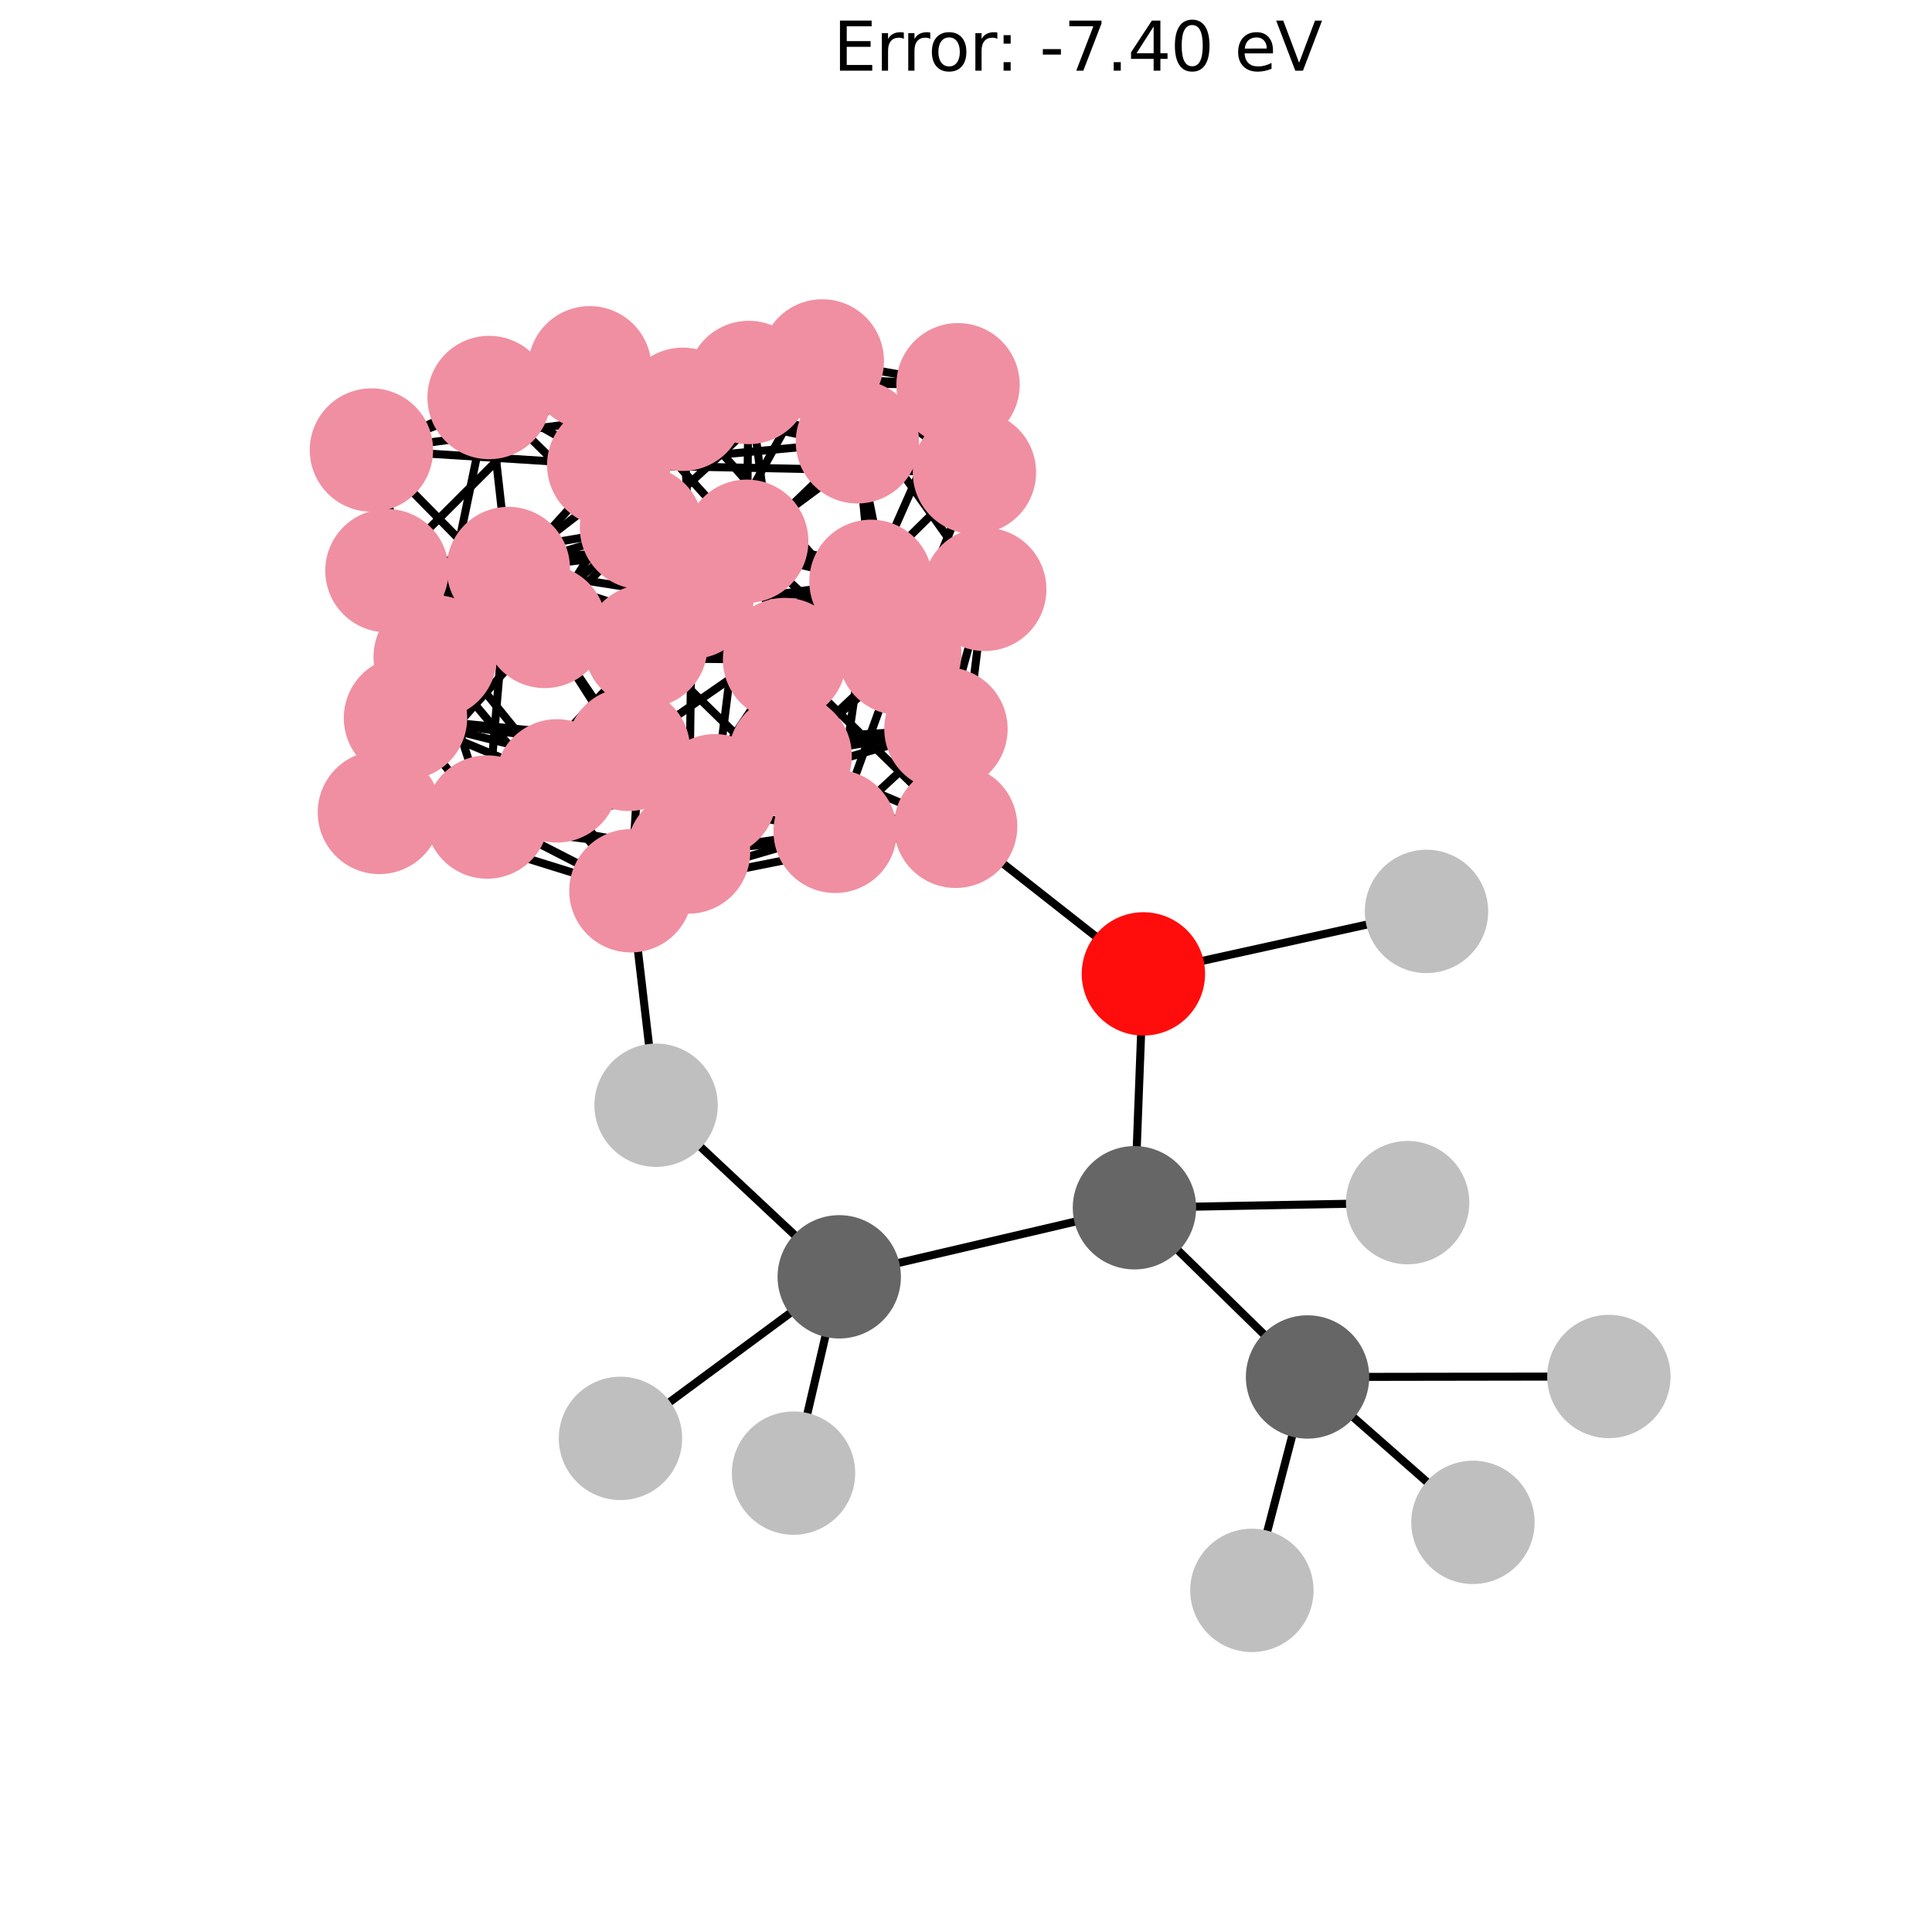 <?xml version="1.0" encoding="utf-8" standalone="no"?>
<!DOCTYPE svg PUBLIC "-//W3C//DTD SVG 1.1//EN"
  "http://www.w3.org/Graphics/SVG/1.1/DTD/svg11.dtd">
<svg xmlns:xlink="http://www.w3.org/1999/xlink" width="288pt" height="288pt" viewBox="0 0 288 288" xmlns="http://www.w3.org/2000/svg" version="1.1">
 <defs>
  <style type="text/css">*{stroke-linejoin: round; stroke-linecap: butt}</style>
 </defs>
 <g id="figure_1">
  <g id="patch_1">
   <path d="M 0 288 
L 288 288 
L 288 0 
L 0 0 
z
" style="fill: #ffffff"/>
  </g>
  <g id="axes_1">
   <g id="LineCollection_1">
    <path d="M 55.369 67.085 
L 72.91 59.258 
" clip-path="url(#pb1db0e8ab6)" style="fill: none; stroke: #000000; stroke-width: 1.2"/>
    <path d="M 55.369 67.085 
L 101.779 61.012 
" clip-path="url(#pb1db0e8ab6)" style="fill: none; stroke: #000000; stroke-width: 1.2"/>
    <path d="M 55.369 67.085 
L 87.915 54.824 
" clip-path="url(#pb1db0e8ab6)" style="fill: none; stroke: #000000; stroke-width: 1.2"/>
    <path d="M 55.369 67.085 
L 90.744 69.315 
" clip-path="url(#pb1db0e8ab6)" style="fill: none; stroke: #000000; stroke-width: 1.2"/>
    <path d="M 55.369 67.085 
L 81.207 93.383 
" clip-path="url(#pb1db0e8ab6)" style="fill: none; stroke: #000000; stroke-width: 1.2"/>
    <path d="M 55.369 67.085 
L 57.682 85.071 
" clip-path="url(#pb1db0e8ab6)" style="fill: none; stroke: #000000; stroke-width: 1.2"/>
    <path d="M 55.369 67.085 
L 64.873 97.924 
" clip-path="url(#pb1db0e8ab6)" style="fill: none; stroke: #000000; stroke-width: 1.2"/>
    <path d="M 72.91 59.258 
L 101.779 61.012 
" clip-path="url(#pb1db0e8ab6)" style="fill: none; stroke: #000000; stroke-width: 1.2"/>
    <path d="M 72.91 59.258 
L 122.579 53.804 
" clip-path="url(#pb1db0e8ab6)" style="fill: none; stroke: #000000; stroke-width: 1.2"/>
    <path d="M 72.91 59.258 
L 90.744 69.315 
" clip-path="url(#pb1db0e8ab6)" style="fill: none; stroke: #000000; stroke-width: 1.2"/>
    <path d="M 72.91 59.258 
L 111.617 57.015 
" clip-path="url(#pb1db0e8ab6)" style="fill: none; stroke: #000000; stroke-width: 1.2"/>
    <path d="M 72.91 59.258 
L 103.165 89.019 
" clip-path="url(#pb1db0e8ab6)" style="fill: none; stroke: #000000; stroke-width: 1.2"/>
    <path d="M 72.91 59.258 
L 64.873 97.924 
" clip-path="url(#pb1db0e8ab6)" style="fill: none; stroke: #000000; stroke-width: 1.2"/>
    <path d="M 72.91 59.258 
L 75.774 84.748 
" clip-path="url(#pb1db0e8ab6)" style="fill: none; stroke: #000000; stroke-width: 1.2"/>
    <path d="M 101.779 61.012 
L 122.579 53.804 
" clip-path="url(#pb1db0e8ab6)" style="fill: none; stroke: #000000; stroke-width: 1.2"/>
    <path d="M 101.779 61.012 
L 127.814 65.861 
" clip-path="url(#pb1db0e8ab6)" style="fill: none; stroke: #000000; stroke-width: 1.2"/>
    <path d="M 101.779 61.012 
L 145.257 70.422 
" clip-path="url(#pb1db0e8ab6)" style="fill: none; stroke: #000000; stroke-width: 1.2"/>
    <path d="M 101.779 61.012 
L 81.207 93.383 
" clip-path="url(#pb1db0e8ab6)" style="fill: none; stroke: #000000; stroke-width: 1.2"/>
    <path d="M 101.779 61.012 
L 103.165 89.019 
" clip-path="url(#pb1db0e8ab6)" style="fill: none; stroke: #000000; stroke-width: 1.2"/>
    <path d="M 101.779 61.012 
L 134.12 97.401 
" clip-path="url(#pb1db0e8ab6)" style="fill: none; stroke: #000000; stroke-width: 1.2"/>
    <path d="M 122.579 53.804 
L 142.814 57.354 
" clip-path="url(#pb1db0e8ab6)" style="fill: none; stroke: #000000; stroke-width: 1.2"/>
    <path d="M 122.579 53.804 
L 145.257 70.422 
" clip-path="url(#pb1db0e8ab6)" style="fill: none; stroke: #000000; stroke-width: 1.2"/>
    <path d="M 122.579 53.804 
L 95.624 78.652 
" clip-path="url(#pb1db0e8ab6)" style="fill: none; stroke: #000000; stroke-width: 1.2"/>
    <path d="M 122.579 53.804 
L 103.165 89.019 
" clip-path="url(#pb1db0e8ab6)" style="fill: none; stroke: #000000; stroke-width: 1.2"/>
    <path d="M 122.579 53.804 
L 146.794 87.853 
" clip-path="url(#pb1db0e8ab6)" style="fill: none; stroke: #000000; stroke-width: 1.2"/>
    <path d="M 142.814 57.354 
L 127.814 65.861 
" clip-path="url(#pb1db0e8ab6)" style="fill: none; stroke: #000000; stroke-width: 1.2"/>
    <path d="M 142.814 57.354 
L 145.257 70.422 
" clip-path="url(#pb1db0e8ab6)" style="fill: none; stroke: #000000; stroke-width: 1.2"/>
    <path d="M 142.814 57.354 
L 87.915 54.824 
" clip-path="url(#pb1db0e8ab6)" style="fill: none; stroke: #000000; stroke-width: 1.2"/>
    <path d="M 142.814 57.354 
L 111.617 57.015 
" clip-path="url(#pb1db0e8ab6)" style="fill: none; stroke: #000000; stroke-width: 1.2"/>
    <path d="M 142.814 57.354 
L 129.837 86.662 
" clip-path="url(#pb1db0e8ab6)" style="fill: none; stroke: #000000; stroke-width: 1.2"/>
    <path d="M 142.814 57.354 
L 146.794 87.853 
" clip-path="url(#pb1db0e8ab6)" style="fill: none; stroke: #000000; stroke-width: 1.2"/>
    <path d="M 142.814 57.354 
L 111.311 80.687 
" clip-path="url(#pb1db0e8ab6)" style="fill: none; stroke: #000000; stroke-width: 1.2"/>
    <path d="M 127.814 65.861 
L 145.257 70.422 
" clip-path="url(#pb1db0e8ab6)" style="fill: none; stroke: #000000; stroke-width: 1.2"/>
    <path d="M 127.814 65.861 
L 87.915 54.824 
" clip-path="url(#pb1db0e8ab6)" style="fill: none; stroke: #000000; stroke-width: 1.2"/>
    <path d="M 127.814 65.861 
L 90.744 69.315 
" clip-path="url(#pb1db0e8ab6)" style="fill: none; stroke: #000000; stroke-width: 1.2"/>
    <path d="M 127.814 65.861 
L 129.837 86.662 
" clip-path="url(#pb1db0e8ab6)" style="fill: none; stroke: #000000; stroke-width: 1.2"/>
    <path d="M 127.814 65.861 
L 134.12 97.401 
" clip-path="url(#pb1db0e8ab6)" style="fill: none; stroke: #000000; stroke-width: 1.2"/>
    <path d="M 127.814 65.861 
L 96.27 96.317 
" clip-path="url(#pb1db0e8ab6)" style="fill: none; stroke: #000000; stroke-width: 1.2"/>
    <path d="M 145.257 70.422 
L 90.744 69.315 
" clip-path="url(#pb1db0e8ab6)" style="fill: none; stroke: #000000; stroke-width: 1.2"/>
    <path d="M 145.257 70.422 
L 111.617 57.015 
" clip-path="url(#pb1db0e8ab6)" style="fill: none; stroke: #000000; stroke-width: 1.2"/>
    <path d="M 145.257 70.422 
L 134.12 97.401 
" clip-path="url(#pb1db0e8ab6)" style="fill: none; stroke: #000000; stroke-width: 1.2"/>
    <path d="M 145.257 70.422 
L 146.794 87.853 
" clip-path="url(#pb1db0e8ab6)" style="fill: none; stroke: #000000; stroke-width: 1.2"/>
    <path d="M 145.257 70.422 
L 116.954 98.317 
" clip-path="url(#pb1db0e8ab6)" style="fill: none; stroke: #000000; stroke-width: 1.2"/>
    <path d="M 87.915 54.824 
L 90.744 69.315 
" clip-path="url(#pb1db0e8ab6)" style="fill: none; stroke: #000000; stroke-width: 1.2"/>
    <path d="M 87.915 54.824 
L 111.617 57.015 
" clip-path="url(#pb1db0e8ab6)" style="fill: none; stroke: #000000; stroke-width: 1.2"/>
    <path d="M 87.915 54.824 
L 111.311 80.687 
" clip-path="url(#pb1db0e8ab6)" style="fill: none; stroke: #000000; stroke-width: 1.2"/>
    <path d="M 87.915 54.824 
L 96.27 96.317 
" clip-path="url(#pb1db0e8ab6)" style="fill: none; stroke: #000000; stroke-width: 1.2"/>
    <path d="M 87.915 54.824 
L 57.682 85.071 
" clip-path="url(#pb1db0e8ab6)" style="fill: none; stroke: #000000; stroke-width: 1.2"/>
    <path d="M 90.744 69.315 
L 111.617 57.015 
" clip-path="url(#pb1db0e8ab6)" style="fill: none; stroke: #000000; stroke-width: 1.2"/>
    <path d="M 90.744 69.315 
L 96.27 96.317 
" clip-path="url(#pb1db0e8ab6)" style="fill: none; stroke: #000000; stroke-width: 1.2"/>
    <path d="M 90.744 69.315 
L 116.954 98.317 
" clip-path="url(#pb1db0e8ab6)" style="fill: none; stroke: #000000; stroke-width: 1.2"/>
    <path d="M 90.744 69.315 
L 64.873 97.924 
" clip-path="url(#pb1db0e8ab6)" style="fill: none; stroke: #000000; stroke-width: 1.2"/>
    <path d="M 111.617 57.015 
L 111.311 80.687 
" clip-path="url(#pb1db0e8ab6)" style="fill: none; stroke: #000000; stroke-width: 1.2"/>
    <path d="M 111.617 57.015 
L 116.954 98.317 
" clip-path="url(#pb1db0e8ab6)" style="fill: none; stroke: #000000; stroke-width: 1.2"/>
    <path d="M 111.617 57.015 
L 75.774 84.748 
" clip-path="url(#pb1db0e8ab6)" style="fill: none; stroke: #000000; stroke-width: 1.2"/>
    <path d="M 95.624 78.652 
L 81.207 93.383 
" clip-path="url(#pb1db0e8ab6)" style="fill: none; stroke: #000000; stroke-width: 1.2"/>
    <path d="M 95.624 78.652 
L 103.165 89.019 
" clip-path="url(#pb1db0e8ab6)" style="fill: none; stroke: #000000; stroke-width: 1.2"/>
    <path d="M 95.624 78.652 
L 129.837 86.662 
" clip-path="url(#pb1db0e8ab6)" style="fill: none; stroke: #000000; stroke-width: 1.2"/>
    <path d="M 95.624 78.652 
L 146.794 87.853 
" clip-path="url(#pb1db0e8ab6)" style="fill: none; stroke: #000000; stroke-width: 1.2"/>
    <path d="M 95.624 78.652 
L 57.682 85.071 
" clip-path="url(#pb1db0e8ab6)" style="fill: none; stroke: #000000; stroke-width: 1.2"/>
    <path d="M 95.624 78.652 
L 75.774 84.748 
" clip-path="url(#pb1db0e8ab6)" style="fill: none; stroke: #000000; stroke-width: 1.2"/>
    <path d="M 95.624 78.652 
L 60.445 107.034 
" clip-path="url(#pb1db0e8ab6)" style="fill: none; stroke: #000000; stroke-width: 1.2"/>
    <path d="M 95.624 78.652 
L 93.675 111.704 
" clip-path="url(#pb1db0e8ab6)" style="fill: none; stroke: #000000; stroke-width: 1.2"/>
    <path d="M 95.624 78.652 
L 117.788 112.678 
" clip-path="url(#pb1db0e8ab6)" style="fill: none; stroke: #000000; stroke-width: 1.2"/>
    <path d="M 81.207 93.383 
L 103.165 89.019 
" clip-path="url(#pb1db0e8ab6)" style="fill: none; stroke: #000000; stroke-width: 1.2"/>
    <path d="M 81.207 93.383 
L 129.837 86.662 
" clip-path="url(#pb1db0e8ab6)" style="fill: none; stroke: #000000; stroke-width: 1.2"/>
    <path d="M 81.207 93.383 
L 134.12 97.401 
" clip-path="url(#pb1db0e8ab6)" style="fill: none; stroke: #000000; stroke-width: 1.2"/>
    <path d="M 81.207 93.383 
L 57.682 85.071 
" clip-path="url(#pb1db0e8ab6)" style="fill: none; stroke: #000000; stroke-width: 1.2"/>
    <path d="M 81.207 93.383 
L 64.873 97.924 
" clip-path="url(#pb1db0e8ab6)" style="fill: none; stroke: #000000; stroke-width: 1.2"/>
    <path d="M 81.207 93.383 
L 56.555 121.106 
" clip-path="url(#pb1db0e8ab6)" style="fill: none; stroke: #000000; stroke-width: 1.2"/>
    <path d="M 81.207 93.383 
L 93.675 111.704 
" clip-path="url(#pb1db0e8ab6)" style="fill: none; stroke: #000000; stroke-width: 1.2"/>
    <path d="M 81.207 93.383 
L 102.636 127.005 
" clip-path="url(#pb1db0e8ab6)" style="fill: none; stroke: #000000; stroke-width: 1.2"/>
    <path d="M 103.165 89.019 
L 134.12 97.401 
" clip-path="url(#pb1db0e8ab6)" style="fill: none; stroke: #000000; stroke-width: 1.2"/>
    <path d="M 103.165 89.019 
L 146.794 87.853 
" clip-path="url(#pb1db0e8ab6)" style="fill: none; stroke: #000000; stroke-width: 1.2"/>
    <path d="M 103.165 89.019 
L 64.873 97.924 
" clip-path="url(#pb1db0e8ab6)" style="fill: none; stroke: #000000; stroke-width: 1.2"/>
    <path d="M 103.165 89.019 
L 75.774 84.748 
" clip-path="url(#pb1db0e8ab6)" style="fill: none; stroke: #000000; stroke-width: 1.2"/>
    <path d="M 103.165 89.019 
L 72.622 121.795 
" clip-path="url(#pb1db0e8ab6)" style="fill: none; stroke: #000000; stroke-width: 1.2"/>
    <path d="M 103.165 89.019 
L 102.636 127.005 
" clip-path="url(#pb1db0e8ab6)" style="fill: none; stroke: #000000; stroke-width: 1.2"/>
    <path d="M 103.165 89.019 
L 117.788 112.678 
" clip-path="url(#pb1db0e8ab6)" style="fill: none; stroke: #000000; stroke-width: 1.2"/>
    <path d="M 129.837 86.662 
L 134.12 97.401 
" clip-path="url(#pb1db0e8ab6)" style="fill: none; stroke: #000000; stroke-width: 1.2"/>
    <path d="M 129.837 86.662 
L 146.794 87.853 
" clip-path="url(#pb1db0e8ab6)" style="fill: none; stroke: #000000; stroke-width: 1.2"/>
    <path d="M 129.837 86.662 
L 111.311 80.687 
" clip-path="url(#pb1db0e8ab6)" style="fill: none; stroke: #000000; stroke-width: 1.2"/>
    <path d="M 129.837 86.662 
L 96.27 96.317 
" clip-path="url(#pb1db0e8ab6)" style="fill: none; stroke: #000000; stroke-width: 1.2"/>
    <path d="M 129.837 86.662 
L 93.675 111.704 
" clip-path="url(#pb1db0e8ab6)" style="fill: none; stroke: #000000; stroke-width: 1.2"/>
    <path d="M 129.837 86.662 
L 141.014 108.669 
" clip-path="url(#pb1db0e8ab6)" style="fill: none; stroke: #000000; stroke-width: 1.2"/>
    <path d="M 129.837 86.662 
L 124.497 123.928 
" clip-path="url(#pb1db0e8ab6)" style="fill: none; stroke: #000000; stroke-width: 1.2"/>
    <path d="M 134.12 97.401 
L 146.794 87.853 
" clip-path="url(#pb1db0e8ab6)" style="fill: none; stroke: #000000; stroke-width: 1.2"/>
    <path d="M 134.12 97.401 
L 96.27 96.317 
" clip-path="url(#pb1db0e8ab6)" style="fill: none; stroke: #000000; stroke-width: 1.2"/>
    <path d="M 134.12 97.401 
L 116.954 98.317 
" clip-path="url(#pb1db0e8ab6)" style="fill: none; stroke: #000000; stroke-width: 1.2"/>
    <path d="M 134.12 97.401 
L 102.636 127.005 
" clip-path="url(#pb1db0e8ab6)" style="fill: none; stroke: #000000; stroke-width: 1.2"/>
    <path d="M 134.12 97.401 
L 124.497 123.928 
" clip-path="url(#pb1db0e8ab6)" style="fill: none; stroke: #000000; stroke-width: 1.2"/>
    <path d="M 134.12 97.401 
L 142.458 123.176 
" clip-path="url(#pb1db0e8ab6)" style="fill: none; stroke: #000000; stroke-width: 1.2"/>
    <path d="M 146.794 87.853 
L 111.311 80.687 
" clip-path="url(#pb1db0e8ab6)" style="fill: none; stroke: #000000; stroke-width: 1.2"/>
    <path d="M 146.794 87.853 
L 116.954 98.317 
" clip-path="url(#pb1db0e8ab6)" style="fill: none; stroke: #000000; stroke-width: 1.2"/>
    <path d="M 146.794 87.853 
L 117.788 112.678 
" clip-path="url(#pb1db0e8ab6)" style="fill: none; stroke: #000000; stroke-width: 1.2"/>
    <path d="M 146.794 87.853 
L 141.014 108.669 
" clip-path="url(#pb1db0e8ab6)" style="fill: none; stroke: #000000; stroke-width: 1.2"/>
    <path d="M 146.794 87.853 
L 142.458 123.176 
" clip-path="url(#pb1db0e8ab6)" style="fill: none; stroke: #000000; stroke-width: 1.2"/>
    <path d="M 111.311 80.687 
L 96.27 96.317 
" clip-path="url(#pb1db0e8ab6)" style="fill: none; stroke: #000000; stroke-width: 1.2"/>
    <path d="M 111.311 80.687 
L 116.954 98.317 
" clip-path="url(#pb1db0e8ab6)" style="fill: none; stroke: #000000; stroke-width: 1.2"/>
    <path d="M 111.311 80.687 
L 57.682 85.071 
" clip-path="url(#pb1db0e8ab6)" style="fill: none; stroke: #000000; stroke-width: 1.2"/>
    <path d="M 111.311 80.687 
L 75.774 84.748 
" clip-path="url(#pb1db0e8ab6)" style="fill: none; stroke: #000000; stroke-width: 1.2"/>
    <path d="M 111.311 80.687 
L 141.014 108.669 
" clip-path="url(#pb1db0e8ab6)" style="fill: none; stroke: #000000; stroke-width: 1.2"/>
    <path d="M 111.311 80.687 
L 83.014 116.403 
" clip-path="url(#pb1db0e8ab6)" style="fill: none; stroke: #000000; stroke-width: 1.2"/>
    <path d="M 111.311 80.687 
L 106.575 118.624 
" clip-path="url(#pb1db0e8ab6)" style="fill: none; stroke: #000000; stroke-width: 1.2"/>
    <path d="M 96.27 96.317 
L 116.954 98.317 
" clip-path="url(#pb1db0e8ab6)" style="fill: none; stroke: #000000; stroke-width: 1.2"/>
    <path d="M 96.27 96.317 
L 57.682 85.071 
" clip-path="url(#pb1db0e8ab6)" style="fill: none; stroke: #000000; stroke-width: 1.2"/>
    <path d="M 96.27 96.317 
L 64.873 97.924 
" clip-path="url(#pb1db0e8ab6)" style="fill: none; stroke: #000000; stroke-width: 1.2"/>
    <path d="M 96.27 96.317 
L 124.497 123.928 
" clip-path="url(#pb1db0e8ab6)" style="fill: none; stroke: #000000; stroke-width: 1.2"/>
    <path d="M 96.27 96.317 
L 83.014 116.403 
" clip-path="url(#pb1db0e8ab6)" style="fill: none; stroke: #000000; stroke-width: 1.2"/>
    <path d="M 96.27 96.317 
L 94.049 132.785 
" clip-path="url(#pb1db0e8ab6)" style="fill: none; stroke: #000000; stroke-width: 1.2"/>
    <path d="M 116.954 98.317 
L 64.873 97.924 
" clip-path="url(#pb1db0e8ab6)" style="fill: none; stroke: #000000; stroke-width: 1.2"/>
    <path d="M 116.954 98.317 
L 75.774 84.748 
" clip-path="url(#pb1db0e8ab6)" style="fill: none; stroke: #000000; stroke-width: 1.2"/>
    <path d="M 116.954 98.317 
L 142.458 123.176 
" clip-path="url(#pb1db0e8ab6)" style="fill: none; stroke: #000000; stroke-width: 1.2"/>
    <path d="M 116.954 98.317 
L 94.049 132.785 
" clip-path="url(#pb1db0e8ab6)" style="fill: none; stroke: #000000; stroke-width: 1.2"/>
    <path d="M 116.954 98.317 
L 106.575 118.624 
" clip-path="url(#pb1db0e8ab6)" style="fill: none; stroke: #000000; stroke-width: 1.2"/>
    <path d="M 57.682 85.071 
L 64.873 97.924 
" clip-path="url(#pb1db0e8ab6)" style="fill: none; stroke: #000000; stroke-width: 1.2"/>
    <path d="M 57.682 85.071 
L 75.774 84.748 
" clip-path="url(#pb1db0e8ab6)" style="fill: none; stroke: #000000; stroke-width: 1.2"/>
    <path d="M 57.682 85.071 
L 60.445 107.034 
" clip-path="url(#pb1db0e8ab6)" style="fill: none; stroke: #000000; stroke-width: 1.2"/>
    <path d="M 57.682 85.071 
L 56.555 121.106 
" clip-path="url(#pb1db0e8ab6)" style="fill: none; stroke: #000000; stroke-width: 1.2"/>
    <path d="M 57.682 85.071 
L 83.014 116.403 
" clip-path="url(#pb1db0e8ab6)" style="fill: none; stroke: #000000; stroke-width: 1.2"/>
    <path d="M 64.873 97.924 
L 75.774 84.748 
" clip-path="url(#pb1db0e8ab6)" style="fill: none; stroke: #000000; stroke-width: 1.2"/>
    <path d="M 64.873 97.924 
L 56.555 121.106 
" clip-path="url(#pb1db0e8ab6)" style="fill: none; stroke: #000000; stroke-width: 1.2"/>
    <path d="M 64.873 97.924 
L 72.622 121.795 
" clip-path="url(#pb1db0e8ab6)" style="fill: none; stroke: #000000; stroke-width: 1.2"/>
    <path d="M 64.873 97.924 
L 94.049 132.785 
" clip-path="url(#pb1db0e8ab6)" style="fill: none; stroke: #000000; stroke-width: 1.2"/>
    <path d="M 75.774 84.748 
L 60.445 107.034 
" clip-path="url(#pb1db0e8ab6)" style="fill: none; stroke: #000000; stroke-width: 1.2"/>
    <path d="M 75.774 84.748 
L 72.622 121.795 
" clip-path="url(#pb1db0e8ab6)" style="fill: none; stroke: #000000; stroke-width: 1.2"/>
    <path d="M 75.774 84.748 
L 106.575 118.624 
" clip-path="url(#pb1db0e8ab6)" style="fill: none; stroke: #000000; stroke-width: 1.2"/>
    <path d="M 60.445 107.034 
L 56.555 121.106 
" clip-path="url(#pb1db0e8ab6)" style="fill: none; stroke: #000000; stroke-width: 1.2"/>
    <path d="M 60.445 107.034 
L 72.622 121.795 
" clip-path="url(#pb1db0e8ab6)" style="fill: none; stroke: #000000; stroke-width: 1.2"/>
    <path d="M 60.445 107.034 
L 93.675 111.704 
" clip-path="url(#pb1db0e8ab6)" style="fill: none; stroke: #000000; stroke-width: 1.2"/>
    <path d="M 60.445 107.034 
L 117.788 112.678 
" clip-path="url(#pb1db0e8ab6)" style="fill: none; stroke: #000000; stroke-width: 1.2"/>
    <path d="M 60.445 107.034 
L 83.014 116.403 
" clip-path="url(#pb1db0e8ab6)" style="fill: none; stroke: #000000; stroke-width: 1.2"/>
    <path d="M 60.445 107.034 
L 106.575 118.624 
" clip-path="url(#pb1db0e8ab6)" style="fill: none; stroke: #000000; stroke-width: 1.2"/>
    <path d="M 56.555 121.106 
L 72.622 121.795 
" clip-path="url(#pb1db0e8ab6)" style="fill: none; stroke: #000000; stroke-width: 1.2"/>
    <path d="M 56.555 121.106 
L 93.675 111.704 
" clip-path="url(#pb1db0e8ab6)" style="fill: none; stroke: #000000; stroke-width: 1.2"/>
    <path d="M 56.555 121.106 
L 102.636 127.005 
" clip-path="url(#pb1db0e8ab6)" style="fill: none; stroke: #000000; stroke-width: 1.2"/>
    <path d="M 56.555 121.106 
L 83.014 116.403 
" clip-path="url(#pb1db0e8ab6)" style="fill: none; stroke: #000000; stroke-width: 1.2"/>
    <path d="M 56.555 121.106 
L 94.049 132.785 
" clip-path="url(#pb1db0e8ab6)" style="fill: none; stroke: #000000; stroke-width: 1.2"/>
    <path d="M 72.622 121.795 
L 102.636 127.005 
" clip-path="url(#pb1db0e8ab6)" style="fill: none; stroke: #000000; stroke-width: 1.2"/>
    <path d="M 72.622 121.795 
L 117.788 112.678 
" clip-path="url(#pb1db0e8ab6)" style="fill: none; stroke: #000000; stroke-width: 1.2"/>
    <path d="M 72.622 121.795 
L 94.049 132.785 
" clip-path="url(#pb1db0e8ab6)" style="fill: none; stroke: #000000; stroke-width: 1.2"/>
    <path d="M 72.622 121.795 
L 106.575 118.624 
" clip-path="url(#pb1db0e8ab6)" style="fill: none; stroke: #000000; stroke-width: 1.2"/>
    <path d="M 93.675 111.704 
L 102.636 127.005 
" clip-path="url(#pb1db0e8ab6)" style="fill: none; stroke: #000000; stroke-width: 1.2"/>
    <path d="M 93.675 111.704 
L 117.788 112.678 
" clip-path="url(#pb1db0e8ab6)" style="fill: none; stroke: #000000; stroke-width: 1.2"/>
    <path d="M 93.675 111.704 
L 141.014 108.669 
" clip-path="url(#pb1db0e8ab6)" style="fill: none; stroke: #000000; stroke-width: 1.2"/>
    <path d="M 93.675 111.704 
L 124.497 123.928 
" clip-path="url(#pb1db0e8ab6)" style="fill: none; stroke: #000000; stroke-width: 1.2"/>
    <path d="M 102.636 127.005 
L 117.788 112.678 
" clip-path="url(#pb1db0e8ab6)" style="fill: none; stroke: #000000; stroke-width: 1.2"/>
    <path d="M 102.636 127.005 
L 124.497 123.928 
" clip-path="url(#pb1db0e8ab6)" style="fill: none; stroke: #000000; stroke-width: 1.2"/>
    <path d="M 102.636 127.005 
L 142.458 123.176 
" clip-path="url(#pb1db0e8ab6)" style="fill: none; stroke: #000000; stroke-width: 1.2"/>
    <path d="M 117.788 112.678 
L 141.014 108.669 
" clip-path="url(#pb1db0e8ab6)" style="fill: none; stroke: #000000; stroke-width: 1.2"/>
    <path d="M 117.788 112.678 
L 142.458 123.176 
" clip-path="url(#pb1db0e8ab6)" style="fill: none; stroke: #000000; stroke-width: 1.2"/>
    <path d="M 141.014 108.669 
L 124.497 123.928 
" clip-path="url(#pb1db0e8ab6)" style="fill: none; stroke: #000000; stroke-width: 1.2"/>
    <path d="M 141.014 108.669 
L 142.458 123.176 
" clip-path="url(#pb1db0e8ab6)" style="fill: none; stroke: #000000; stroke-width: 1.2"/>
    <path d="M 141.014 108.669 
L 83.014 116.403 
" clip-path="url(#pb1db0e8ab6)" style="fill: none; stroke: #000000; stroke-width: 1.2"/>
    <path d="M 141.014 108.669 
L 106.575 118.624 
" clip-path="url(#pb1db0e8ab6)" style="fill: none; stroke: #000000; stroke-width: 1.2"/>
    <path d="M 124.497 123.928 
L 142.458 123.176 
" clip-path="url(#pb1db0e8ab6)" style="fill: none; stroke: #000000; stroke-width: 1.2"/>
    <path d="M 124.497 123.928 
L 83.014 116.403 
" clip-path="url(#pb1db0e8ab6)" style="fill: none; stroke: #000000; stroke-width: 1.2"/>
    <path d="M 124.497 123.928 
L 94.049 132.785 
" clip-path="url(#pb1db0e8ab6)" style="fill: none; stroke: #000000; stroke-width: 1.2"/>
    <path d="M 142.458 123.176 
L 94.049 132.785 
" clip-path="url(#pb1db0e8ab6)" style="fill: none; stroke: #000000; stroke-width: 1.2"/>
    <path d="M 142.458 123.176 
L 106.575 118.624 
" clip-path="url(#pb1db0e8ab6)" style="fill: none; stroke: #000000; stroke-width: 1.2"/>
    <path d="M 142.458 123.176 
L 170.443 145.175 
" clip-path="url(#pb1db0e8ab6)" style="fill: none; stroke: #000000; stroke-width: 1.2"/>
    <path d="M 83.014 116.403 
L 94.049 132.785 
" clip-path="url(#pb1db0e8ab6)" style="fill: none; stroke: #000000; stroke-width: 1.2"/>
    <path d="M 83.014 116.403 
L 106.575 118.624 
" clip-path="url(#pb1db0e8ab6)" style="fill: none; stroke: #000000; stroke-width: 1.2"/>
    <path d="M 94.049 132.785 
L 106.575 118.624 
" clip-path="url(#pb1db0e8ab6)" style="fill: none; stroke: #000000; stroke-width: 1.2"/>
    <path d="M 94.049 132.785 
L 97.801 164.754 
" clip-path="url(#pb1db0e8ab6)" style="fill: none; stroke: #000000; stroke-width: 1.2"/>
    <path d="M 92.491 214.417 
L 125.105 190.333 
" clip-path="url(#pb1db0e8ab6)" style="fill: none; stroke: #000000; stroke-width: 1.2"/>
    <path d="M 118.288 219.598 
L 125.105 190.333 
" clip-path="url(#pb1db0e8ab6)" style="fill: none; stroke: #000000; stroke-width: 1.2"/>
    <path d="M 97.801 164.754 
L 125.105 190.333 
" clip-path="url(#pb1db0e8ab6)" style="fill: none; stroke: #000000; stroke-width: 1.2"/>
    <path d="M 186.616 237.076 
L 194.914 205.263 
" clip-path="url(#pb1db0e8ab6)" style="fill: none; stroke: #000000; stroke-width: 1.2"/>
    <path d="M 219.569 226.935 
L 194.914 205.263 
" clip-path="url(#pb1db0e8ab6)" style="fill: none; stroke: #000000; stroke-width: 1.2"/>
    <path d="M 239.831 205.192 
L 194.914 205.263 
" clip-path="url(#pb1db0e8ab6)" style="fill: none; stroke: #000000; stroke-width: 1.2"/>
    <path d="M 209.833 179.276 
L 169.112 180.038 
" clip-path="url(#pb1db0e8ab6)" style="fill: none; stroke: #000000; stroke-width: 1.2"/>
    <path d="M 212.647 135.863 
L 170.443 145.175 
" clip-path="url(#pb1db0e8ab6)" style="fill: none; stroke: #000000; stroke-width: 1.2"/>
    <path d="M 125.105 190.333 
L 169.112 180.038 
" clip-path="url(#pb1db0e8ab6)" style="fill: none; stroke: #000000; stroke-width: 1.2"/>
    <path d="M 169.112 180.038 
L 194.914 205.263 
" clip-path="url(#pb1db0e8ab6)" style="fill: none; stroke: #000000; stroke-width: 1.2"/>
    <path d="M 169.112 180.038 
L 170.443 145.175 
" clip-path="url(#pb1db0e8ab6)" style="fill: none; stroke: #000000; stroke-width: 1.2"/>
   </g>
   <g id="PathCollection_1">
    <defs>
     <path id="C0_0_27fca8649d" d="M 0 8.944 
C 2.372 8.944 4.647 8.002 6.325 6.325 
C 8.002 4.647 8.944 2.372 8.944 -0 
C 8.944 -2.372 8.002 -4.647 6.325 -6.325 
C 4.647 -8.002 2.372 -8.944 0 -8.944 
C -2.372 -8.944 -4.647 -8.002 -6.325 -6.325 
C -8.002 -4.647 -8.944 -2.372 -8.944 0 
C -8.944 2.372 -8.002 4.647 -6.325 6.325 
C -4.647 8.002 -2.372 8.944 0 8.944 
z
"/>
    </defs>
    <g clip-path="url(#pb1db0e8ab6)">
     <use xlink:href="#C0_0_27fca8649d" x="55.369" y="67.085" style="fill: #f08fa1; stroke: #f08fa1; stroke-width: 0.5"/>
    </g>
    <g clip-path="url(#pb1db0e8ab6)">
     <use xlink:href="#C0_0_27fca8649d" x="72.91" y="59.258" style="fill: #f08fa1; stroke: #f08fa1; stroke-width: 0.5"/>
    </g>
    <g clip-path="url(#pb1db0e8ab6)">
     <use xlink:href="#C0_0_27fca8649d" x="101.779" y="61.012" style="fill: #f08fa1; stroke: #f08fa1; stroke-width: 0.5"/>
    </g>
    <g clip-path="url(#pb1db0e8ab6)">
     <use xlink:href="#C0_0_27fca8649d" x="122.579" y="53.804" style="fill: #f08fa1; stroke: #f08fa1; stroke-width: 0.5"/>
    </g>
    <g clip-path="url(#pb1db0e8ab6)">
     <use xlink:href="#C0_0_27fca8649d" x="142.814" y="57.354" style="fill: #f08fa1; stroke: #f08fa1; stroke-width: 0.5"/>
    </g>
    <g clip-path="url(#pb1db0e8ab6)">
     <use xlink:href="#C0_0_27fca8649d" x="127.814" y="65.861" style="fill: #f08fa1; stroke: #f08fa1; stroke-width: 0.5"/>
    </g>
    <g clip-path="url(#pb1db0e8ab6)">
     <use xlink:href="#C0_0_27fca8649d" x="145.257" y="70.422" style="fill: #f08fa1; stroke: #f08fa1; stroke-width: 0.5"/>
    </g>
    <g clip-path="url(#pb1db0e8ab6)">
     <use xlink:href="#C0_0_27fca8649d" x="87.915" y="54.824" style="fill: #f08fa1; stroke: #f08fa1; stroke-width: 0.5"/>
    </g>
    <g clip-path="url(#pb1db0e8ab6)">
     <use xlink:href="#C0_0_27fca8649d" x="90.744" y="69.315" style="fill: #f08fa1; stroke: #f08fa1; stroke-width: 0.5"/>
    </g>
    <g clip-path="url(#pb1db0e8ab6)">
     <use xlink:href="#C0_0_27fca8649d" x="111.617" y="57.015" style="fill: #f08fa1; stroke: #f08fa1; stroke-width: 0.5"/>
    </g>
    <g clip-path="url(#pb1db0e8ab6)">
     <use xlink:href="#C0_0_27fca8649d" x="95.624" y="78.652" style="fill: #f08fa1; stroke: #f08fa1; stroke-width: 0.5"/>
    </g>
    <g clip-path="url(#pb1db0e8ab6)">
     <use xlink:href="#C0_0_27fca8649d" x="81.207" y="93.383" style="fill: #f08fa1; stroke: #f08fa1; stroke-width: 0.5"/>
    </g>
    <g clip-path="url(#pb1db0e8ab6)">
     <use xlink:href="#C0_0_27fca8649d" x="103.165" y="89.019" style="fill: #f08fa1; stroke: #f08fa1; stroke-width: 0.5"/>
    </g>
    <g clip-path="url(#pb1db0e8ab6)">
     <use xlink:href="#C0_0_27fca8649d" x="129.837" y="86.662" style="fill: #f08fa1; stroke: #f08fa1; stroke-width: 0.5"/>
    </g>
    <g clip-path="url(#pb1db0e8ab6)">
     <use xlink:href="#C0_0_27fca8649d" x="134.12" y="97.401" style="fill: #f08fa1; stroke: #f08fa1; stroke-width: 0.5"/>
    </g>
    <g clip-path="url(#pb1db0e8ab6)">
     <use xlink:href="#C0_0_27fca8649d" x="146.794" y="87.853" style="fill: #f08fa1; stroke: #f08fa1; stroke-width: 0.5"/>
    </g>
    <g clip-path="url(#pb1db0e8ab6)">
     <use xlink:href="#C0_0_27fca8649d" x="111.311" y="80.687" style="fill: #f08fa1; stroke: #f08fa1; stroke-width: 0.5"/>
    </g>
    <g clip-path="url(#pb1db0e8ab6)">
     <use xlink:href="#C0_0_27fca8649d" x="96.27" y="96.317" style="fill: #f08fa1; stroke: #f08fa1; stroke-width: 0.5"/>
    </g>
    <g clip-path="url(#pb1db0e8ab6)">
     <use xlink:href="#C0_0_27fca8649d" x="116.954" y="98.317" style="fill: #f08fa1; stroke: #f08fa1; stroke-width: 0.5"/>
    </g>
    <g clip-path="url(#pb1db0e8ab6)">
     <use xlink:href="#C0_0_27fca8649d" x="57.682" y="85.071" style="fill: #f08fa1; stroke: #f08fa1; stroke-width: 0.5"/>
    </g>
    <g clip-path="url(#pb1db0e8ab6)">
     <use xlink:href="#C0_0_27fca8649d" x="64.873" y="97.924" style="fill: #f08fa1; stroke: #f08fa1; stroke-width: 0.5"/>
    </g>
    <g clip-path="url(#pb1db0e8ab6)">
     <use xlink:href="#C0_0_27fca8649d" x="75.774" y="84.748" style="fill: #f08fa1; stroke: #f08fa1; stroke-width: 0.5"/>
    </g>
    <g clip-path="url(#pb1db0e8ab6)">
     <use xlink:href="#C0_0_27fca8649d" x="60.445" y="107.034" style="fill: #f08fa1; stroke: #f08fa1; stroke-width: 0.5"/>
    </g>
    <g clip-path="url(#pb1db0e8ab6)">
     <use xlink:href="#C0_0_27fca8649d" x="56.555" y="121.106" style="fill: #f08fa1; stroke: #f08fa1; stroke-width: 0.5"/>
    </g>
    <g clip-path="url(#pb1db0e8ab6)">
     <use xlink:href="#C0_0_27fca8649d" x="72.622" y="121.795" style="fill: #f08fa1; stroke: #f08fa1; stroke-width: 0.5"/>
    </g>
    <g clip-path="url(#pb1db0e8ab6)">
     <use xlink:href="#C0_0_27fca8649d" x="93.675" y="111.704" style="fill: #f08fa1; stroke: #f08fa1; stroke-width: 0.5"/>
    </g>
    <g clip-path="url(#pb1db0e8ab6)">
     <use xlink:href="#C0_0_27fca8649d" x="102.636" y="127.005" style="fill: #f08fa1; stroke: #f08fa1; stroke-width: 0.5"/>
    </g>
    <g clip-path="url(#pb1db0e8ab6)">
     <use xlink:href="#C0_0_27fca8649d" x="117.788" y="112.678" style="fill: #f08fa1; stroke: #f08fa1; stroke-width: 0.5"/>
    </g>
    <g clip-path="url(#pb1db0e8ab6)">
     <use xlink:href="#C0_0_27fca8649d" x="141.014" y="108.669" style="fill: #f08fa1; stroke: #f08fa1; stroke-width: 0.5"/>
    </g>
    <g clip-path="url(#pb1db0e8ab6)">
     <use xlink:href="#C0_0_27fca8649d" x="124.497" y="123.928" style="fill: #f08fa1; stroke: #f08fa1; stroke-width: 0.5"/>
    </g>
    <g clip-path="url(#pb1db0e8ab6)">
     <use xlink:href="#C0_0_27fca8649d" x="142.458" y="123.176" style="fill: #f08fa1; stroke: #f08fa1; stroke-width: 0.5"/>
    </g>
    <g clip-path="url(#pb1db0e8ab6)">
     <use xlink:href="#C0_0_27fca8649d" x="83.014" y="116.403" style="fill: #f08fa1; stroke: #f08fa1; stroke-width: 0.5"/>
    </g>
    <g clip-path="url(#pb1db0e8ab6)">
     <use xlink:href="#C0_0_27fca8649d" x="94.049" y="132.785" style="fill: #f08fa1; stroke: #f08fa1; stroke-width: 0.5"/>
    </g>
    <g clip-path="url(#pb1db0e8ab6)">
     <use xlink:href="#C0_0_27fca8649d" x="106.575" y="118.624" style="fill: #f08fa1; stroke: #f08fa1; stroke-width: 0.5"/>
    </g>
    <g clip-path="url(#pb1db0e8ab6)">
     <use xlink:href="#C0_0_27fca8649d" x="92.491" y="214.417" style="fill: #bfbfbf; stroke: #bfbfbf; stroke-width: 0.5"/>
    </g>
    <g clip-path="url(#pb1db0e8ab6)">
     <use xlink:href="#C0_0_27fca8649d" x="118.288" y="219.598" style="fill: #bfbfbf; stroke: #bfbfbf; stroke-width: 0.5"/>
    </g>
    <g clip-path="url(#pb1db0e8ab6)">
     <use xlink:href="#C0_0_27fca8649d" x="97.801" y="164.754" style="fill: #bfbfbf; stroke: #bfbfbf; stroke-width: 0.5"/>
    </g>
    <g clip-path="url(#pb1db0e8ab6)">
     <use xlink:href="#C0_0_27fca8649d" x="186.616" y="237.076" style="fill: #bfbfbf; stroke: #bfbfbf; stroke-width: 0.5"/>
    </g>
    <g clip-path="url(#pb1db0e8ab6)">
     <use xlink:href="#C0_0_27fca8649d" x="219.569" y="226.935" style="fill: #bfbfbf; stroke: #bfbfbf; stroke-width: 0.5"/>
    </g>
    <g clip-path="url(#pb1db0e8ab6)">
     <use xlink:href="#C0_0_27fca8649d" x="239.831" y="205.192" style="fill: #bfbfbf; stroke: #bfbfbf; stroke-width: 0.5"/>
    </g>
    <g clip-path="url(#pb1db0e8ab6)">
     <use xlink:href="#C0_0_27fca8649d" x="209.833" y="179.276" style="fill: #bfbfbf; stroke: #bfbfbf; stroke-width: 0.5"/>
    </g>
    <g clip-path="url(#pb1db0e8ab6)">
     <use xlink:href="#C0_0_27fca8649d" x="212.647" y="135.863" style="fill: #bfbfbf; stroke: #bfbfbf; stroke-width: 0.5"/>
    </g>
    <g clip-path="url(#pb1db0e8ab6)">
     <use xlink:href="#C0_0_27fca8649d" x="125.105" y="190.333" style="fill: #666666; stroke: #666666; stroke-width: 0.5"/>
    </g>
    <g clip-path="url(#pb1db0e8ab6)">
     <use xlink:href="#C0_0_27fca8649d" x="169.112" y="180.038" style="fill: #666666; stroke: #666666; stroke-width: 0.5"/>
    </g>
    <g clip-path="url(#pb1db0e8ab6)">
     <use xlink:href="#C0_0_27fca8649d" x="194.914" y="205.263" style="fill: #666666; stroke: #666666; stroke-width: 0.5"/>
    </g>
    <g clip-path="url(#pb1db0e8ab6)">
     <use xlink:href="#C0_0_27fca8649d" x="170.443" y="145.175" style="fill: #ff0d0d; stroke: #ff0d0d; stroke-width: 0.5"/>
    </g>
   </g>
   <g id="text_1">
    <!-- C3H8Co48O -->
    <g transform="translate(124.208 -0.663) scale(0.1 -0.1)">
     <defs>
      <path id="DejaVuSans-43" d="M 4122 4306 
L 4122 3641 
Q 3803 3938 3442 4084 
Q 3081 4231 2675 4231 
Q 1875 4231 1450 3742 
Q 1025 3253 1025 2328 
Q 1025 1406 1450 917 
Q 1875 428 2675 428 
Q 3081 428 3442 575 
Q 3803 722 4122 1019 
L 4122 359 
Q 3791 134 3420 21 
Q 3050 -91 2638 -91 
Q 1578 -91 968 557 
Q 359 1206 359 2328 
Q 359 3453 968 4101 
Q 1578 4750 2638 4750 
Q 3056 4750 3426 4639 
Q 3797 4528 4122 4306 
z
" transform="scale(0.016)"/>
      <path id="DejaVuSans-33" d="M 2597 2516 
Q 3050 2419 3304 2112 
Q 3559 1806 3559 1356 
Q 3559 666 3084 287 
Q 2609 -91 1734 -91 
Q 1441 -91 1130 -33 
Q 819 25 488 141 
L 488 750 
Q 750 597 1062 519 
Q 1375 441 1716 441 
Q 2309 441 2620 675 
Q 2931 909 2931 1356 
Q 2931 1769 2642 2001 
Q 2353 2234 1838 2234 
L 1294 2234 
L 1294 2753 
L 1863 2753 
Q 2328 2753 2575 2939 
Q 2822 3125 2822 3475 
Q 2822 3834 2567 4026 
Q 2313 4219 1838 4219 
Q 1578 4219 1281 4162 
Q 984 4106 628 3988 
L 628 4550 
Q 988 4650 1302 4700 
Q 1616 4750 1894 4750 
Q 2613 4750 3031 4423 
Q 3450 4097 3450 3541 
Q 3450 3153 3228 2886 
Q 3006 2619 2597 2516 
z
" transform="scale(0.016)"/>
      <path id="DejaVuSans-48" d="M 628 4666 
L 1259 4666 
L 1259 2753 
L 3553 2753 
L 3553 4666 
L 4184 4666 
L 4184 0 
L 3553 0 
L 3553 2222 
L 1259 2222 
L 1259 0 
L 628 0 
L 628 4666 
z
" transform="scale(0.016)"/>
      <path id="DejaVuSans-38" d="M 2034 2216 
Q 1584 2216 1326 1975 
Q 1069 1734 1069 1313 
Q 1069 891 1326 650 
Q 1584 409 2034 409 
Q 2484 409 2743 651 
Q 3003 894 3003 1313 
Q 3003 1734 2745 1975 
Q 2488 2216 2034 2216 
z
M 1403 2484 
Q 997 2584 770 2862 
Q 544 3141 544 3541 
Q 544 4100 942 4425 
Q 1341 4750 2034 4750 
Q 2731 4750 3128 4425 
Q 3525 4100 3525 3541 
Q 3525 3141 3298 2862 
Q 3072 2584 2669 2484 
Q 3125 2378 3379 2068 
Q 3634 1759 3634 1313 
Q 3634 634 3220 271 
Q 2806 -91 2034 -91 
Q 1263 -91 848 271 
Q 434 634 434 1313 
Q 434 1759 690 2068 
Q 947 2378 1403 2484 
z
M 1172 3481 
Q 1172 3119 1398 2916 
Q 1625 2713 2034 2713 
Q 2441 2713 2670 2916 
Q 2900 3119 2900 3481 
Q 2900 3844 2670 4047 
Q 2441 4250 2034 4250 
Q 1625 4250 1398 4047 
Q 1172 3844 1172 3481 
z
" transform="scale(0.016)"/>
      <path id="DejaVuSans-6f" d="M 1959 3097 
Q 1497 3097 1228 2736 
Q 959 2375 959 1747 
Q 959 1119 1226 758 
Q 1494 397 1959 397 
Q 2419 397 2687 759 
Q 2956 1122 2956 1747 
Q 2956 2369 2687 2733 
Q 2419 3097 1959 3097 
z
M 1959 3584 
Q 2709 3584 3137 3096 
Q 3566 2609 3566 1747 
Q 3566 888 3137 398 
Q 2709 -91 1959 -91 
Q 1206 -91 779 398 
Q 353 888 353 1747 
Q 353 2609 779 3096 
Q 1206 3584 1959 3584 
z
" transform="scale(0.016)"/>
      <path id="DejaVuSans-34" d="M 2419 4116 
L 825 1625 
L 2419 1625 
L 2419 4116 
z
M 2253 4666 
L 3047 4666 
L 3047 1625 
L 3713 1625 
L 3713 1100 
L 3047 1100 
L 3047 0 
L 2419 0 
L 2419 1100 
L 313 1100 
L 313 1709 
L 2253 4666 
z
" transform="scale(0.016)"/>
      <path id="DejaVuSans-4f" d="M 2522 4238 
Q 1834 4238 1429 3725 
Q 1025 3213 1025 2328 
Q 1025 1447 1429 934 
Q 1834 422 2522 422 
Q 3209 422 3611 934 
Q 4013 1447 4013 2328 
Q 4013 3213 3611 3725 
Q 3209 4238 2522 4238 
z
M 2522 4750 
Q 3503 4750 4090 4092 
Q 4678 3434 4678 2328 
Q 4678 1225 4090 567 
Q 3503 -91 2522 -91 
Q 1538 -91 948 565 
Q 359 1222 359 2328 
Q 359 3434 948 4092 
Q 1538 4750 2522 4750 
z
" transform="scale(0.016)"/>
     </defs>
     <use xlink:href="#DejaVuSans-43"/>
     <use xlink:href="#DejaVuSans-33" transform="translate(69.824 0)"/>
     <use xlink:href="#DejaVuSans-48" transform="translate(133.447 0)"/>
     <use xlink:href="#DejaVuSans-38" transform="translate(208.643 0)"/>
     <use xlink:href="#DejaVuSans-43" transform="translate(272.266 0)"/>
     <use xlink:href="#DejaVuSans-6f" transform="translate(342.09 0)"/>
     <use xlink:href="#DejaVuSans-34" transform="translate(403.271 0)"/>
     <use xlink:href="#DejaVuSans-38" transform="translate(466.895 0)"/>
     <use xlink:href="#DejaVuSans-4f" transform="translate(530.518 0)"/>
    </g>
    <!-- Error: -7.40 eV -->
    <g transform="translate(124.208 10.535) scale(0.1 -0.1)">
     <defs>
      <path id="DejaVuSans-45" d="M 628 4666 
L 3578 4666 
L 3578 4134 
L 1259 4134 
L 1259 2753 
L 3481 2753 
L 3481 2222 
L 1259 2222 
L 1259 531 
L 3634 531 
L 3634 0 
L 628 0 
L 628 4666 
z
" transform="scale(0.016)"/>
      <path id="DejaVuSans-72" d="M 2631 2963 
Q 2534 3019 2420 3045 
Q 2306 3072 2169 3072 
Q 1681 3072 1420 2755 
Q 1159 2438 1159 1844 
L 1159 0 
L 581 0 
L 581 3500 
L 1159 3500 
L 1159 2956 
Q 1341 3275 1631 3429 
Q 1922 3584 2338 3584 
Q 2397 3584 2469 3576 
Q 2541 3569 2628 3553 
L 2631 2963 
z
" transform="scale(0.016)"/>
      <path id="DejaVuSans-3a" d="M 750 794 
L 1409 794 
L 1409 0 
L 750 0 
L 750 794 
z
M 750 3309 
L 1409 3309 
L 1409 2516 
L 750 2516 
L 750 3309 
z
" transform="scale(0.016)"/>
      <path id="DejaVuSans-20" transform="scale(0.016)"/>
      <path id="DejaVuSans-2d" d="M 313 2009 
L 1997 2009 
L 1997 1497 
L 313 1497 
L 313 2009 
z
" transform="scale(0.016)"/>
      <path id="DejaVuSans-37" d="M 525 4666 
L 3525 4666 
L 3525 4397 
L 1831 0 
L 1172 0 
L 2766 4134 
L 525 4134 
L 525 4666 
z
" transform="scale(0.016)"/>
      <path id="DejaVuSans-2e" d="M 684 794 
L 1344 794 
L 1344 0 
L 684 0 
L 684 794 
z
" transform="scale(0.016)"/>
      <path id="DejaVuSans-30" d="M 2034 4250 
Q 1547 4250 1301 3770 
Q 1056 3291 1056 2328 
Q 1056 1369 1301 889 
Q 1547 409 2034 409 
Q 2525 409 2770 889 
Q 3016 1369 3016 2328 
Q 3016 3291 2770 3770 
Q 2525 4250 2034 4250 
z
M 2034 4750 
Q 2819 4750 3233 4129 
Q 3647 3509 3647 2328 
Q 3647 1150 3233 529 
Q 2819 -91 2034 -91 
Q 1250 -91 836 529 
Q 422 1150 422 2328 
Q 422 3509 836 4129 
Q 1250 4750 2034 4750 
z
" transform="scale(0.016)"/>
      <path id="DejaVuSans-65" d="M 3597 1894 
L 3597 1613 
L 953 1613 
Q 991 1019 1311 708 
Q 1631 397 2203 397 
Q 2534 397 2845 478 
Q 3156 559 3463 722 
L 3463 178 
Q 3153 47 2828 -22 
Q 2503 -91 2169 -91 
Q 1331 -91 842 396 
Q 353 884 353 1716 
Q 353 2575 817 3079 
Q 1281 3584 2069 3584 
Q 2775 3584 3186 3129 
Q 3597 2675 3597 1894 
z
M 3022 2063 
Q 3016 2534 2758 2815 
Q 2500 3097 2075 3097 
Q 1594 3097 1305 2825 
Q 1016 2553 972 2059 
L 3022 2063 
z
" transform="scale(0.016)"/>
      <path id="DejaVuSans-56" d="M 1831 0 
L 50 4666 
L 709 4666 
L 2188 738 
L 3669 4666 
L 4325 4666 
L 2547 0 
L 1831 0 
z
" transform="scale(0.016)"/>
     </defs>
     <use xlink:href="#DejaVuSans-45"/>
     <use xlink:href="#DejaVuSans-72" transform="translate(63.184 0)"/>
     <use xlink:href="#DejaVuSans-72" transform="translate(102.547 0)"/>
     <use xlink:href="#DejaVuSans-6f" transform="translate(141.41 0)"/>
     <use xlink:href="#DejaVuSans-72" transform="translate(202.592 0)"/>
     <use xlink:href="#DejaVuSans-3a" transform="translate(241.955 0)"/>
     <use xlink:href="#DejaVuSans-20" transform="translate(275.646 0)"/>
     <use xlink:href="#DejaVuSans-2d" transform="translate(307.434 0)"/>
     <use xlink:href="#DejaVuSans-37" transform="translate(343.518 0)"/>
     <use xlink:href="#DejaVuSans-2e" transform="translate(407.141 0)"/>
     <use xlink:href="#DejaVuSans-34" transform="translate(438.928 0)"/>
     <use xlink:href="#DejaVuSans-30" transform="translate(502.551 0)"/>
     <use xlink:href="#DejaVuSans-20" transform="translate(566.174 0)"/>
     <use xlink:href="#DejaVuSans-65" transform="translate(597.961 0)"/>
     <use xlink:href="#DejaVuSans-56" transform="translate(659.484 0)"/>
    </g>
   </g>
  </g>
 </g>
 <defs>
  <clipPath id="pb1db0e8ab6">
   <rect x="36" y="34.56" width="223.2" height="221.76"/>
  </clipPath>
 </defs>
</svg>

